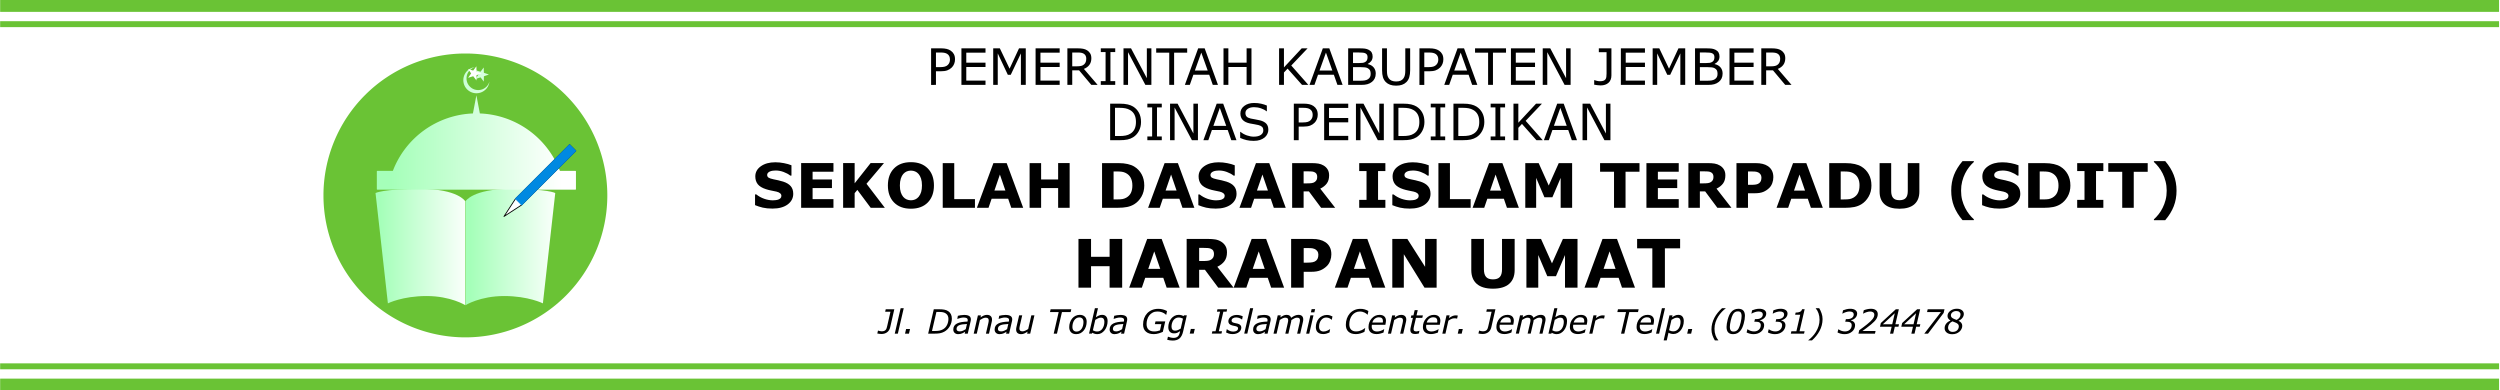 <?xml version="1.0" encoding="UTF-8" standalone="no"?>
<svg
   width="315.751mm"
   height="49.32mm"
   viewBox="0 0 315.751 49.32"
   version="1.1"
   id="svg8"
   inkscape:version="1.4 (86a8ad7, 2024-10-11)"
   sodipodi:docname="kopkuitansi.svg"
   xmlns:inkscape="http://www.inkscape.org/namespaces/inkscape"
   xmlns:sodipodi="http://sodipodi.sourceforge.net/DTD/sodipodi-0.dtd"
   xmlns:xlink="http://www.w3.org/1999/xlink"
   xmlns="http://www.w3.org/2000/svg"
   xmlns:svg="http://www.w3.org/2000/svg"
   xmlns:rdf="http://www.w3.org/1999/02/22-rdf-syntax-ns#"
   xmlns:cc="http://creativecommons.org/ns#"
   xmlns:dc="http://purl.org/dc/elements/1.1/">
  <defs
     id="defs2">
    <linearGradient
       inkscape:collect="always"
       id="linearGradient31921">
      <stop
         style="stop-color:#a5ffb9;stop-opacity:1"
         offset="0"
         id="stop31923" />
      <stop
         style="stop-color:#ffffff;stop-opacity:1"
         offset="1"
         id="stop31925" />
    </linearGradient>
    <linearGradient
       inkscape:collect="always"
       xlink:href="#linearGradient31921"
       id="linearGradient2993"
       gradientUnits="userSpaceOnUse"
       gradientTransform="matrix(0.281,0,0,0.281,-362.001,-366.338)"
       x1="1224.995"
       y1="1664.356"
       x2="1264.828"
       y2="1664.356" />
    <linearGradient
       inkscape:collect="always"
       xlink:href="#linearGradient31921"
       id="linearGradient2995"
       gradientUnits="userSpaceOnUse"
       gradientTransform="matrix(0.281,0,0,0.281,-362.001,-366.338)"
       x1="1264.828"
       y1="1664.356"
       x2="1304.662"
       y2="1664.356" />
    <linearGradient
       inkscape:collect="always"
       xlink:href="#linearGradient31921"
       id="linearGradient2997"
       gradientUnits="userSpaceOnUse"
       gradientTransform="matrix(9.967,0,0,9.967,-22377.688,-17328.77)"
       x1="1226.837"
       y1="1614.583"
       x2="1302.819"
       y2="1614.583" />
    <linearGradient
       inkscape:collect="always"
       xlink:href="#linearGradient31921"
       id="linearGradient2999"
       gradientUnits="userSpaceOnUse"
       gradientTransform="matrix(9.967,0,0,9.967,-22377.688,-17328.77)"
       x1="1226.837"
       y1="1614.583"
       x2="1302.819"
       y2="1614.583" />
  </defs>
  <sodipodi:namedview
     id="base"
     pagecolor="#ffffff"
     bordercolor="#666666"
     borderopacity="1.0"
     inkscape:pageopacity="0.0"
     inkscape:pageshadow="2"
     inkscape:zoom="0.6687484"
     inkscape:cx="553.27235"
     inkscape:cy="139.06575"
     inkscape:document-units="mm"
     inkscape:current-layer="g959"
     inkscape:document-rotation="0"
     showgrid="false"
     inkscape:window-width="1366"
     inkscape:window-height="743"
     inkscape:window-x="-8"
     inkscape:window-y="-8"
     inkscape:window-maximized="1"
     fit-margin-top="0"
     fit-margin-left="0"
     fit-margin-right="0"
     fit-margin-bottom="0"
     inkscape:pagecheckerboard="0"
     inkscape:showpageshadow="2"
     inkscape:deskcolor="#d1d1d1" />
  <g
     inkscape:label="Layer 1"
     inkscape:groupmode="layer"
     id="layer1"
     transform="translate(67.107,-70.024)">
    <rect
       style="fill:#ffffff;stroke-width:0.259"
       id="rect1"
       width="315.751"
       height="49.32"
       x="-67.107"
       y="70.024" />
    <g
       transform="translate(-11.448)"
       id="g959"
       inkscape:export-xdpi="299"
       inkscape:export-ydpi="299">
      <g
         transform="matrix(1.017,0,0,1.017,10.459,-0.992)"
         id="g670">
        <path
           d="M 10.41,94.1 A 17.626,17.626 0 0 1 -7.216,111.726 17.626,17.626 0 0 1 -24.842,94.1 17.626,17.626 0 0 1 -7.216,76.473 17.626,17.626 0 0 1 10.41,94.1"
           style="fill:#6ac335;fill-opacity:1;stroke:none;stroke-width:0.084;stroke-linecap:round;stroke-linejoin:round;stroke-miterlimit:4;stroke-dasharray:none;stroke-opacity:1"
           id="path31534-2-6" />
        <path
           sodipodi:nodetypes="ccczccczc"
           inkscape:connector-curvature="0"
           id="path31603-8-9"
           d="m -7.23,94.824 v 6.453 6.453 c 0,0 -1.802,-1.137 -4.805,-1.137 -3.002,0 -4.805,0.91 -4.805,0.91 l -0.768,-6.851 -0.768,-6.851 c 0,0 0.894,-0.512 5.572,-0.512 4.678,0 5.572,1.535 5.572,1.535 z"
           style="fill:url(#linearGradient2993);fill-opacity:1;fill-rule:evenodd;stroke:none;stroke-width:0.028px;stroke-linecap:butt;stroke-linejoin:miter;stroke-opacity:1" />
        <path
           style="fill:url(#linearGradient2995);fill-opacity:1;fill-rule:evenodd;stroke:none;stroke-width:0.028px;stroke-linecap:butt;stroke-linejoin:miter;stroke-opacity:1"
           d="m -7.202,94.824 v 6.453 6.453 c 0,0 1.802,-1.137 4.805,-1.137 3.002,0 4.805,0.91 4.805,0.91 l 0.768,-6.851 0.768,-6.851 c 0,0 -0.894,-0.512 -5.572,-0.512 -4.678,0 -5.572,1.535 -5.572,1.535 z"
           id="path31605-5-0"
           inkscape:connector-curvature="0"
           sodipodi:nodetypes="ccczccczc" />
        <g
           transform="matrix(0.281,0,0,0.281,-260.646,-365.569)"
           id="g31946-9">
          <path
             style="opacity:1;fill:url(#linearGradient2997);fill-opacity:1;stroke:none;stroke-width:1.894;stroke-linecap:round;stroke-linejoin:round;stroke-miterlimit:4;stroke-dasharray:none;stroke-opacity:1"
             d="m -9778.102,-1567.645 a 57.871,57.871 0 0 0 -34.074,16.479 57.871,57.871 0 0 0 0,81.842 57.871,57.871 0 0 0 81.842,0 57.871,57.871 0 0 0 16.594,-34.65 51.672,51.672 0 0 1 -13.096,22.385 51.672,51.672 0 0 1 -73.074,0 51.672,51.672 0 0 1 0,-73.074 51.672,51.672 0 0 1 21.809,-12.98 z m 39.096,1.334 -14.09,18.789 -22.516,-6.682 13.518,19.207 -13.312,19.348 22.441,-6.92 14.287,18.641 0.355,-23.483 22.143,-7.828 -22.225,-7.594 z m -32.424,122.857 -15.328,80.324 a 395.419,395.419 0 0 0 -353.879,253.877 h -68.597 c -1.216,0 -2.194,0.978 -2.194,2.193 v 78.471 c 0,1.215 0.978,2.193 2.194,2.193 h 875.613 c 1.215,0 2.193,-0.978 2.193,-2.193 v -78.471 c 0,-1.215 -0.978,-2.193 -2.193,-2.193 h -68.6 a 395.419,395.419 0 0 0 -353.887,-253.908 z"
             transform="matrix(0.1,0,0,0.1,1883.889,1735.911)"
             id="path31588-8-4"
             inkscape:connector-curvature="0" />
          <path
             style="opacity:1;fill:url(#linearGradient2999);fill-opacity:1;stroke:none;stroke-width:1.894;stroke-linecap:round;stroke-linejoin:round;stroke-miterlimit:4;stroke-dasharray:none;stroke-opacity:1"
             d="m 906.743,1578.758 -1.414,1.885 -2.259,-0.67 1.356,1.927 -1.336,1.941 2.252,-0.694 1.433,1.87 0.036,-2.356 2.222,-0.785 -2.23,-0.762 z"
             id="path31942-4"
             inkscape:connector-curvature="0" />
        </g>
        <g
           style="stroke:none"
           transform="matrix(0.198,-0.198,0.214,0.214,-604.216,2.13)"
           id="g31599-1-2">
          <path
             sodipodi:nodetypes="ccccccccc"
             inkscape:connector-curvature="0"
             id="path31597-8-1"
             d="m 1289.995,1625.239 h 33.944 v 0 3.592 0 h -33.944 v 0 l -9.173,-1.796 z"
             style="opacity:1;fill:#ffffff;fill-opacity:1;stroke:#000000;stroke-width:0.351;stroke-linecap:round;stroke-linejoin:round;stroke-miterlimit:4;stroke-dasharray:none;stroke-opacity:1" />
          <path
             style="opacity:1;fill:#0089e1;fill-opacity:1;stroke:#0089e1;stroke-width:0.351;stroke-linecap:round;stroke-linejoin:round;stroke-miterlimit:4;stroke-dasharray:none;stroke-opacity:1"
             d="m 1289.995,1625.239 h 33.944 v 0 3.592 0 h -33.944 v 0 -1.796 z"
             id="rect31592-5-8"
             inkscape:connector-curvature="0"
             sodipodi:nodetypes="cccccccccc" />
        </g>
      </g>
      <g
         transform="translate(3.149,0.084)"
         id="g736">
        <g
           id="g935">
          <path
             d="m 61.81,77.44 q 0,0.307 -0.109,0.571 -0.105,0.26 -0.298,0.453 -0.239,0.239 -0.564,0.36 -0.326,0.118 -0.822,0.118 h -0.614 v 1.721 H 58.79 V 76.045 h 1.253 q 0.415,0 0.704,0.071 0.288,0.068 0.512,0.217 0.264,0.177 0.406,0.44 0.146,0.264 0.146,0.667 z m -0.639,0.015 q 0,-0.239 -0.084,-0.415 -0.084,-0.177 -0.254,-0.288 -0.149,-0.096 -0.341,-0.136 -0.189,-0.043 -0.481,-0.043 h -0.608 v 1.845 h 0.518 q 0.372,0 0.605,-0.065 0.233,-0.068 0.378,-0.214 0.146,-0.149 0.205,-0.313 0.062,-0.164 0.062,-0.369 z m 4.49,3.206 H 62.62 V 76.045 h 3.042 v 0.546 h -2.428 v 1.265 h 2.428 v 0.546 h -2.428 v 1.715 h 2.428 z m 5.085,0 h -0.614 v -3.978 l -1.284,2.707 h -0.366 l -1.274,-2.707 v 3.978 H 66.635 V 76.045 h 0.837 l 1.231,2.57 1.191,-2.57 h 0.853 z m 4.282,0 H 71.987 V 76.045 h 3.042 v 0.546 h -2.428 v 1.265 h 2.428 v 0.546 h -2.428 v 1.715 h 2.428 z m 4.794,0 h -0.797 l -1.544,-1.836 h -0.865 v 1.836 H 76.002 V 76.045 h 1.293 q 0.419,0 0.698,0.056 0.279,0.053 0.502,0.192 0.251,0.158 0.391,0.4 0.143,0.239 0.143,0.608 0,0.499 -0.251,0.837 -0.251,0.335 -0.691,0.505 z m -1.436,-3.318 q 0,-0.198 -0.071,-0.35 Q 78.247,76.839 78.085,76.733 77.952,76.644 77.769,76.609 77.586,76.572 77.338,76.572 h -0.722 v 1.743 h 0.62 q 0.291,0 0.508,-0.05 0.217,-0.053 0.369,-0.192 0.14,-0.13 0.205,-0.298 0.068,-0.171 0.068,-0.431 z m 3.659,3.318 h -1.823 v -0.471 h 0.605 V 76.516 H 80.222 V 76.045 h 1.823 v 0.471 h -0.605 v 3.674 h 0.605 z m 4.567,0 h -0.76 l -2.189,-4.13 v 4.13 H 83.09 V 76.045 h 0.952 l 1.997,3.77 V 76.045 h 0.574 z m 4.521,-4.071 h -1.65 v 4.071 H 88.869 V 76.591 H 87.22 V 76.045 h 3.913 z m 3.888,4.071 H 94.367 L 93.914,79.375 h -1.997 l -0.453,1.287 H 90.841 L 92.522,76.045 h 0.819 z M 93.725,78.848 92.915,76.582 92.103,78.848 Z m 5.528,1.814 h -0.614 v -2.26 h -2.304 v 2.26 H 95.721 V 76.045 h 0.614 v 1.811 h 2.304 V 76.045 h 0.614 z m 7.184,0 h -0.797 l -1.826,-2.056 -0.459,0.49 v 1.566 h -0.614 V 76.045 h 0.614 v 2.409 l 2.242,-2.409 h 0.744 l -2.062,2.17 z m 4.328,0 h -0.654 l -0.453,-1.287 h -1.997 l -0.453,1.287 h -0.623 l 1.681,-4.617 h 0.819 z m -1.296,-1.814 -0.809,-2.267 -0.812,2.267 z m 5.479,0.394 q 0,0.344 -0.13,0.608 -0.13,0.264 -0.35,0.434 -0.26,0.205 -0.574,0.291 -0.31,0.087 -0.791,0.087 h -1.637 V 76.045 h 1.367 q 0.505,0 0.757,0.037 0.251,0.037 0.481,0.155 0.254,0.133 0.369,0.344 0.115,0.208 0.115,0.499 0,0.329 -0.167,0.561 -0.167,0.229 -0.446,0.369 v 0.025 q 0.468,0.096 0.738,0.412 0.27,0.313 0.27,0.794 z m -1.032,-2.08 q 0,-0.167 -0.056,-0.282 -0.056,-0.115 -0.18,-0.186 -0.146,-0.084 -0.353,-0.102 -0.208,-0.022 -0.515,-0.022 h -0.732 v 1.333 h 0.794 q 0.288,0 0.459,-0.028 0.171,-0.031 0.316,-0.124 0.146,-0.093 0.205,-0.239 0.062,-0.149 0.062,-0.35 z m 0.394,2.105 q 0,-0.279 -0.084,-0.443 -0.084,-0.164 -0.304,-0.279 -0.149,-0.078 -0.363,-0.099 -0.211,-0.025 -0.515,-0.025 h -0.964 v 1.718 h 0.812 q 0.403,0 0.66,-0.04 0.257,-0.043 0.422,-0.155 0.174,-0.121 0.254,-0.276 0.081,-0.155 0.081,-0.4 z m 4.986,-0.459 q 0,0.502 -0.112,0.877 -0.109,0.372 -0.36,0.62 -0.239,0.236 -0.558,0.344 -0.319,0.109 -0.744,0.109 -0.434,0 -0.757,-0.115 -0.322,-0.115 -0.543,-0.338 -0.251,-0.254 -0.363,-0.614 -0.109,-0.36 -0.109,-0.884 V 76.045 h 0.614 v 2.794 q 0,0.375 0.05,0.592 0.053,0.217 0.174,0.394 0.136,0.202 0.369,0.304 0.236,0.102 0.564,0.102 0.332,0 0.564,-0.099 0.233,-0.102 0.372,-0.307 0.121,-0.177 0.171,-0.403 0.053,-0.229 0.053,-0.567 V 76.045 h 0.614 z m 4.192,-1.367 q 0,0.307 -0.109,0.571 -0.105,0.26 -0.298,0.453 -0.239,0.239 -0.564,0.36 -0.326,0.118 -0.822,0.118 h -0.614 v 1.721 h -0.614 V 76.045 h 1.253 q 0.415,0 0.704,0.071 0.288,0.068 0.512,0.217 0.264,0.177 0.406,0.44 0.146,0.264 0.146,0.667 z m -0.639,0.015 q 0,-0.239 -0.084,-0.415 -0.084,-0.177 -0.254,-0.288 -0.149,-0.096 -0.341,-0.136 -0.189,-0.043 -0.481,-0.043 h -0.608 v 1.845 h 0.518 q 0.372,0 0.605,-0.065 0.233,-0.068 0.378,-0.214 0.146,-0.149 0.205,-0.313 0.062,-0.164 0.062,-0.369 z m 4.933,3.206 h -0.654 l -0.453,-1.287 h -1.997 l -0.453,1.287 h -0.623 l 1.681,-4.617 h 0.819 z m -1.296,-1.814 -0.809,-2.267 -0.812,2.267 z m 4.918,-2.257 h -1.65 v 4.071 h -0.614 V 76.591 H 127.49 V 76.045 h 3.913 z m 3.662,4.071 h -3.042 V 76.045 h 3.042 v 0.546 h -2.428 v 1.265 h 2.428 v 0.546 h -2.428 v 1.715 h 2.428 z m 4.496,0 h -0.76 l -2.189,-4.13 v 4.13 h -0.574 V 76.045 h 0.952 l 1.997,3.77 V 76.045 h 0.574 z m 5.153,-1.2 q 0,0.608 -0.372,0.936 -0.369,0.329 -0.992,0.329 -0.149,0 -0.397,-0.028 -0.248,-0.025 -0.415,-0.062 V 80.063 h 0.034 q 0.127,0.043 0.313,0.09 0.186,0.047 0.381,0.047 0.285,0 0.453,-0.065 0.171,-0.065 0.251,-0.186 0.084,-0.124 0.105,-0.304 0.025,-0.18 0.025,-0.415 v -2.694 h -0.977 V 76.045 h 1.591 z m 4.235,1.2 h -3.042 V 76.045 h 3.042 v 0.546 h -2.428 v 1.265 h 2.428 v 0.546 h -2.428 v 1.715 h 2.428 z m 5.085,0 h -0.614 v -3.978 l -1.284,2.707 h -0.366 l -1.274,-2.707 v 3.978 h -0.574 V 76.045 h 0.837 l 1.231,2.57 1.191,-2.57 h 0.853 z m 4.722,-1.42 q 0,0.344 -0.13,0.608 -0.13,0.264 -0.35,0.434 -0.26,0.205 -0.574,0.291 -0.31,0.087 -0.791,0.087 h -1.637 V 76.045 h 1.367 q 0.505,0 0.757,0.037 0.251,0.037 0.481,0.155 0.254,0.133 0.369,0.344 0.115,0.208 0.115,0.499 0,0.329 -0.167,0.561 -0.167,0.229 -0.446,0.369 v 0.025 q 0.468,0.096 0.738,0.412 0.27,0.313 0.27,0.794 z m -1.032,-2.08 q 0,-0.167 -0.056,-0.282 -0.056,-0.115 -0.18,-0.186 -0.146,-0.084 -0.353,-0.102 -0.208,-0.022 -0.515,-0.022 h -0.732 v 1.333 h 0.794 q 0.288,0 0.459,-0.028 0.171,-0.031 0.316,-0.124 0.146,-0.093 0.205,-0.239 0.062,-0.149 0.062,-0.35 z m 0.394,2.105 q 0,-0.279 -0.084,-0.443 -0.084,-0.164 -0.304,-0.279 -0.149,-0.078 -0.363,-0.099 -0.211,-0.025 -0.515,-0.025 h -0.964 v 1.718 h 0.812 q 0.403,0 0.66,-0.04 0.257,-0.043 0.422,-0.155 0.174,-0.121 0.254,-0.276 0.081,-0.155 0.081,-0.4 z m 4.552,1.395 h -3.042 V 76.045 h 3.042 v 0.546 h -2.428 v 1.265 h 2.428 v 0.546 h -2.428 v 1.715 h 2.428 z m 4.793,0 h -0.797 l -1.544,-1.836 h -0.865 v 1.836 h -0.614 V 76.045 h 1.293 q 0.419,0 0.698,0.056 0.279,0.053 0.502,0.192 0.251,0.158 0.391,0.4 0.143,0.239 0.143,0.608 0,0.499 -0.251,0.837 -0.251,0.335 -0.691,0.505 z m -1.436,-3.318 q 0,-0.198 -0.071,-0.35 -0.068,-0.155 -0.229,-0.26 -0.133,-0.09 -0.316,-0.124 -0.183,-0.037 -0.431,-0.037 h -0.722 v 1.743 h 0.62 q 0.291,0 0.508,-0.05 0.217,-0.053 0.369,-0.192 0.14,-0.13 0.205,-0.298 0.068,-0.171 0.068,-0.431 z"
             id="text3017"
             style="font-size:6.35px;line-height:1.25;font-family:Roboto;-inkscape-font-specification:Roboto;stroke-width:0.168"
             aria-label="PEMERINTAH KABUPATEN JEMBER" />
          <path
             style="font-weight:500;font-size:6.35px;line-height:1.25;font-family:Roboto;-inkscape-font-specification:'Roboto Medium';stroke-width:0.232"
             d="m 85.305,85.344 q 0,0.629 -0.276,1.141 -0.273,0.512 -0.729,0.794 -0.316,0.195 -0.707,0.282 -0.388,0.087 -1.023,0.087 h -1.166 v -4.617 h 1.153 q 0.676,0 1.073,0.099 0.4,0.096 0.676,0.267 0.471,0.295 0.735,0.784 0.264,0.49 0.264,1.163 z m -0.642,-0.009 q 0,-0.543 -0.189,-0.915 -0.189,-0.372 -0.564,-0.586 -0.273,-0.155 -0.58,-0.214 -0.307,-0.062 -0.735,-0.062 h -0.577 v 3.563 h 0.577 q 0.443,0 0.772,-0.065 0.332,-0.065 0.608,-0.242 0.344,-0.22 0.515,-0.58 0.174,-0.36 0.174,-0.899 z m 3.262,2.313 h -1.823 v -0.471 h 0.605 v -3.674 h -0.605 v -0.471 h 1.823 v 0.471 h -0.605 v 3.674 h 0.605 z m 4.567,0 h -0.76 l -2.189,-4.13 v 4.13 h -0.574 v -4.617 h 0.952 l 1.997,3.77 v -3.77 h 0.574 z m 4.868,0 h -0.654 l -0.453,-1.287 h -1.997 l -0.453,1.287 h -0.623 l 1.681,-4.617 h 0.819 z m -1.296,-1.814 -0.809,-2.267 -0.812,2.267 z m 5.321,0.496 q 0,0.27 -0.127,0.533 -0.124,0.264 -0.35,0.446 -0.248,0.198 -0.58,0.31 -0.329,0.112 -0.794,0.112 -0.499,0 -0.899,-0.093 -0.397,-0.093 -0.809,-0.276 v -0.769 h 0.043 q 0.35,0.291 0.809,0.45 0.459,0.158 0.862,0.158 0.571,0 0.887,-0.214 0.319,-0.214 0.319,-0.571 0,-0.307 -0.152,-0.453 -0.149,-0.146 -0.456,-0.226 -0.233,-0.062 -0.505,-0.102 -0.27,-0.04 -0.574,-0.102 -0.614,-0.13 -0.912,-0.443 -0.295,-0.316 -0.295,-0.822 0,-0.58 0.49,-0.949 0.49,-0.372 1.243,-0.372 0.487,0 0.893,0.093 0.406,0.093 0.719,0.229 v 0.726 h -0.043 q -0.264,-0.223 -0.695,-0.369 -0.428,-0.149 -0.877,-0.149 -0.493,0 -0.794,0.205 -0.298,0.205 -0.298,0.527 0,0.288 0.149,0.453 0.149,0.164 0.524,0.251 0.198,0.043 0.564,0.105 0.366,0.062 0.62,0.127 0.515,0.136 0.775,0.412 0.26,0.276 0.26,0.772 z m 6.238,-1.904 q 0,0.307 -0.109,0.571 -0.105,0.26 -0.298,0.453 -0.239,0.239 -0.564,0.36 -0.326,0.118 -0.822,0.118 h -0.614 v 1.721 h -0.614 v -4.617 h 1.253 q 0.415,0 0.704,0.071 0.288,0.068 0.512,0.217 0.264,0.177 0.406,0.44 0.146,0.264 0.146,0.667 z m -0.639,0.015 q 0,-0.239 -0.084,-0.415 -0.084,-0.177 -0.254,-0.288 -0.149,-0.096 -0.341,-0.136 -0.189,-0.043 -0.481,-0.043 h -0.608 v 1.845 h 0.518 q 0.372,0 0.605,-0.065 0.233,-0.068 0.378,-0.214 0.146,-0.149 0.205,-0.313 0.062,-0.164 0.062,-0.369 z m 4.49,3.206 h -3.042 v -4.617 h 3.042 v 0.546 h -2.428 v 1.265 h 2.428 v 0.546 h -2.428 v 1.715 h 2.428 z m 4.496,0 h -0.76 l -2.189,-4.13 v 4.13 h -0.574 v -4.617 h 0.952 l 1.997,3.77 v -3.77 h 0.574 z m 5.128,-2.304 q 0,0.629 -0.276,1.141 -0.273,0.512 -0.729,0.794 -0.316,0.195 -0.707,0.282 -0.388,0.087 -1.023,0.087 h -1.166 v -4.617 h 1.153 q 0.676,0 1.073,0.099 0.4,0.096 0.676,0.267 0.471,0.295 0.735,0.784 0.264,0.49 0.264,1.163 z m -0.642,-0.009 q 0,-0.543 -0.189,-0.915 -0.189,-0.372 -0.564,-0.586 -0.273,-0.155 -0.58,-0.214 -0.307,-0.062 -0.735,-0.062 h -0.577 v 3.563 h 0.577 q 0.443,0 0.772,-0.065 0.332,-0.065 0.608,-0.242 0.344,-0.22 0.515,-0.58 0.174,-0.36 0.174,-0.899 z m 3.262,2.313 h -1.823 v -0.471 h 0.605 v -3.674 h -0.605 v -0.471 h 1.823 v 0.471 h -0.605 v 3.674 h 0.605 z m 4.945,-2.304 q 0,0.629 -0.276,1.141 -0.273,0.512 -0.729,0.794 -0.316,0.195 -0.707,0.282 -0.388,0.087 -1.023,0.087 h -1.166 v -4.617 h 1.153 q 0.676,0 1.073,0.099 0.4,0.096 0.676,0.267 0.471,0.295 0.735,0.784 0.264,0.49 0.264,1.163 z m -0.642,-0.009 q 0,-0.543 -0.189,-0.915 -0.189,-0.372 -0.564,-0.586 -0.273,-0.155 -0.58,-0.214 -0.307,-0.062 -0.735,-0.062 h -0.577 v 3.563 h 0.577 q 0.443,0 0.772,-0.065 0.332,-0.065 0.608,-0.242 0.344,-0.22 0.515,-0.58 0.174,-0.36 0.174,-0.899 z m 3.262,2.313 h -1.823 v -0.471 h 0.605 v -3.674 h -0.605 v -0.471 h 1.823 v 0.471 h -0.605 v 3.674 h 0.605 z m 4.756,0 h -0.797 l -1.826,-2.056 -0.459,0.49 v 1.566 h -0.614 v -4.617 h 0.614 v 2.409 l 2.242,-2.409 h 0.744 l -2.062,2.17 z m 4.328,0 h -0.654 l -0.453,-1.287 h -1.997 l -0.453,1.287 h -0.623 l 1.681,-4.617 h 0.819 z m -1.296,-1.814 -0.809,-2.267 -0.812,2.267 z m 5.519,1.814 h -0.76 l -2.189,-4.13 v 4.13 h -0.574 v -4.617 h 0.952 l 1.997,3.77 v -3.77 h 0.574 z"
             id="text3021"
             aria-label="DINAS PENDIDIKAN" />
          <path
             style="font-weight:bold;font-size:7.761px;line-height:1.25;font-family:Roboto;-inkscape-font-specification:'Roboto Bold';stroke-width:0.265"
             d="m 41.379,94.408 q 0,0.834 -0.709,1.357 -0.705,0.519 -1.918,0.519 -0.701,0 -1.224,-0.121 -0.519,-0.125 -0.974,-0.315 v -1.353 h 0.159 q 0.451,0.36 1.008,0.553 0.561,0.193 1.076,0.193 0.133,0 0.349,-0.023 0.216,-0.023 0.352,-0.076 0.167,-0.068 0.273,-0.171 0.11,-0.102 0.11,-0.303 0,-0.186 -0.159,-0.318 -0.155,-0.136 -0.459,-0.208 -0.318,-0.076 -0.675,-0.14 -0.352,-0.068 -0.663,-0.171 -0.712,-0.231 -1.027,-0.625 -0.311,-0.398 -0.311,-0.985 0,-0.788 0.705,-1.285 0.709,-0.5 1.819,-0.5 0.557,0 1.099,0.11 0.546,0.106 0.944,0.269 v 1.3 h -0.155 q -0.341,-0.273 -0.838,-0.455 -0.493,-0.186 -1.008,-0.186 -0.182,0 -0.364,0.027 -0.178,0.023 -0.345,0.091 -0.148,0.057 -0.254,0.174 -0.106,0.114 -0.106,0.261 0,0.224 0.171,0.345 0.171,0.117 0.644,0.216 0.311,0.064 0.595,0.125 0.288,0.061 0.618,0.167 0.648,0.212 0.955,0.58 0.311,0.364 0.311,0.947 z m 5.078,1.774 h -4.081 v -5.643 h 4.081 v 1.091 H 43.823 V 92.604 h 2.444 v 1.091 H 43.823 v 1.395 h 2.634 z m 6.488,0 h -1.785 l -1.686,-2.259 -0.341,0.413 v 1.846 h -1.455 v -5.643 h 1.455 v 2.554 l 2.016,-2.554 h 1.686 l -2.206,2.611 z m 6.204,-2.819 q 0,1.349 -0.773,2.145 -0.773,0.792 -2.137,0.792 -1.36,0 -2.134,-0.792 -0.773,-0.796 -0.773,-2.145 0,-1.36 0.773,-2.149 0.773,-0.792 2.134,-0.792 1.357,0 2.134,0.792 0.777,0.788 0.777,2.149 z m -1.929,1.429 q 0.212,-0.258 0.315,-0.606 0.102,-0.352 0.102,-0.826 0,-0.508 -0.117,-0.864 -0.117,-0.356 -0.307,-0.576 -0.193,-0.227 -0.447,-0.33 -0.25,-0.102 -0.523,-0.102 -0.277,0 -0.523,0.099 -0.243,0.099 -0.447,0.326 -0.189,0.212 -0.311,0.587 -0.117,0.371 -0.117,0.864 0,0.504 0.114,0.86 0.117,0.352 0.307,0.576 0.189,0.224 0.443,0.33 0.254,0.106 0.534,0.106 0.28,0 0.534,-0.106 0.254,-0.11 0.443,-0.337 z m 7.109,1.391 h -4.07 v -5.643 h 1.455 v 4.551 h 2.615 z m 6.09,0 H 68.914 l -0.39,-1.141 h -2.092 l -0.39,1.141 h -1.467 l 2.084,-5.643 h 1.675 z m -2.247,-2.175 -0.693,-2.024 -0.693,2.024 z m 8.117,2.175 h -1.455 v -2.486 h -2.149 v 2.486 H 71.23 v -5.643 h 1.455 V 92.604 h 2.149 v -2.065 h 1.455 z m 9.425,-2.816 q 0,0.788 -0.36,1.414 -0.36,0.621 -0.91,0.955 -0.413,0.25 -0.906,0.349 -0.493,0.099 -1.167,0.099 h -1.99 v -5.643 h 2.046 q 0.69,0 1.19,0.117 0.5,0.114 0.841,0.326 0.584,0.356 0.917,0.963 0.337,0.603 0.337,1.421 z m -1.504,-0.011 q 0,-0.557 -0.205,-0.951 -0.201,-0.398 -0.64,-0.621 -0.224,-0.11 -0.459,-0.148 -0.231,-0.042 -0.701,-0.042 h -0.368 v 3.532 h 0.368 q 0.519,0 0.762,-0.045 0.243,-0.049 0.474,-0.174 0.398,-0.227 0.584,-0.606 0.186,-0.383 0.186,-0.944 z m 7.829,2.827 h -1.504 l -0.39,-1.141 h -2.092 l -0.39,1.141 h -1.467 l 2.084,-5.643 h 1.675 z m -2.247,-2.175 -0.693,-2.024 -0.693,2.024 z m 7.575,0.402 q 0,0.834 -0.709,1.357 -0.705,0.519 -1.918,0.519 -0.701,0 -1.224,-0.121 -0.519,-0.125 -0.974,-0.315 v -1.353 h 0.159 q 0.451,0.36 1.008,0.553 0.561,0.193 1.076,0.193 0.133,0 0.349,-0.023 0.216,-0.023 0.352,-0.076 0.167,-0.068 0.273,-0.171 0.11,-0.102 0.11,-0.303 0,-0.186 -0.159,-0.318 -0.155,-0.136 -0.459,-0.208 -0.318,-0.076 -0.675,-0.14 -0.352,-0.068 -0.663,-0.171 -0.712,-0.231 -1.027,-0.625 -0.311,-0.398 -0.311,-0.985 0,-0.788 0.705,-1.285 0.709,-0.5 1.819,-0.5 0.557,0 1.099,0.11 0.546,0.106 0.944,0.269 v 1.3 h -0.155 q -0.341,-0.273 -0.838,-0.455 -0.493,-0.186 -1.008,-0.186 -0.182,0 -0.364,0.027 -0.178,0.023 -0.345,0.091 -0.148,0.057 -0.254,0.174 -0.106,0.114 -0.106,0.261 0,0.224 0.171,0.345 0.171,0.117 0.644,0.216 0.311,0.064 0.595,0.125 0.288,0.061 0.618,0.167 0.648,0.212 0.955,0.58 0.311,0.364 0.311,0.947 z m 6.211,1.774 h -1.504 l -0.39,-1.141 h -2.092 l -0.39,1.141 h -1.467 l 2.084,-5.643 h 1.675 z m -2.247,-2.175 -0.694,-2.024 -0.693,2.024 z m 6.223,-1.739 q 0,-0.212 -0.087,-0.364 -0.087,-0.152 -0.299,-0.239 -0.148,-0.061 -0.345,-0.072 -0.197,-0.015 -0.459,-0.015 h -0.527 v 1.52 h 0.447 q 0.349,0 0.584,-0.034 0.235,-0.034 0.394,-0.155 0.152,-0.117 0.22,-0.258 0.072,-0.144 0.072,-0.383 z m 2.27,3.915 h -1.777 l -1.539,-2.069 h -0.671 v 2.069 h -1.448 v -5.643 h 2.441 q 0.5,0 0.86,0.057 0.36,0.057 0.675,0.246 0.318,0.189 0.504,0.493 0.189,0.299 0.189,0.754 0,0.625 -0.292,1.019 -0.288,0.394 -0.826,0.656 z m 6.34,0 h -3.305 v -1 h 0.925 v -3.642 h -0.925 v -1 h 3.305 v 1 h -0.925 v 3.642 h 0.925 z m 5.703,-1.774 q 0,0.834 -0.709,1.357 -0.705,0.519 -1.918,0.519 -0.701,0 -1.224,-0.121 -0.519,-0.125 -0.974,-0.315 v -1.353 h 0.159 q 0.451,0.36 1.008,0.553 0.561,0.193 1.076,0.193 0.133,0 0.349,-0.023 0.216,-0.023 0.352,-0.076 0.167,-0.068 0.273,-0.171 0.11,-0.102 0.11,-0.303 0,-0.186 -0.159,-0.318 -0.155,-0.136 -0.459,-0.208 -0.318,-0.076 -0.675,-0.14 -0.352,-0.068 -0.663,-0.171 -0.712,-0.231 -1.027,-0.625 -0.311,-0.398 -0.311,-0.985 0,-0.788 0.705,-1.285 0.709,-0.5 1.819,-0.5 0.557,0 1.099,0.11 0.546,0.106 0.944,0.269 v 1.3 h -0.155 q -0.341,-0.273 -0.838,-0.455 -0.493,-0.186 -1.008,-0.186 -0.182,0 -0.364,0.027 -0.178,0.023 -0.345,0.091 -0.148,0.057 -0.254,0.174 -0.106,0.114 -0.106,0.261 0,0.224 0.171,0.345 0.171,0.117 0.644,0.216 0.311,0.064 0.595,0.125 0.288,0.061 0.618,0.167 0.648,0.212 0.955,0.58 0.311,0.364 0.311,0.947 z m 5.067,1.774 h -4.07 v -5.643 h 1.455 v 4.551 h 2.615 z m 6.09,0 h -1.504 l -0.39,-1.141 h -2.092 l -0.39,1.141 h -1.467 l 2.084,-5.643 h 1.675 z m -2.247,-2.175 -0.693,-2.024 -0.694,2.024 z m 8.974,2.175 h -1.448 v -3.778 l -1.046,2.452 h -1.004 l -1.046,-2.452 v 3.778 h -1.372 v -5.643 h 1.69 l 1.27,2.831 1.266,-2.831 h 1.69 z m 8.508,-4.551 h -1.762 v 4.551 h -1.455 v -4.551 h -1.762 v -1.091 h 4.98 z m 4.957,4.551 h -4.081 v -5.643 h 4.081 v 1.091 h -2.634 V 92.604 h 2.444 v 1.091 h -2.444 v 1.395 h 2.634 z m 4.385,-3.915 q 0,-0.212 -0.087,-0.364 -0.087,-0.152 -0.299,-0.239 -0.148,-0.061 -0.345,-0.072 -0.197,-0.015 -0.459,-0.015 h -0.527 v 1.52 h 0.447 q 0.349,0 0.584,-0.034 0.235,-0.034 0.394,-0.155 0.152,-0.117 0.22,-0.258 0.072,-0.144 0.072,-0.383 z m 2.27,3.915 h -1.777 l -1.539,-2.069 h -0.671 v 2.069 h -1.448 v -5.643 h 2.441 q 0.5,0 0.86,0.057 0.36,0.057 0.675,0.246 0.318,0.189 0.504,0.493 0.189,0.299 0.189,0.754 0,0.625 -0.292,1.019 -0.288,0.394 -0.826,0.656 z m 5.294,-3.862 q 0,0.379 -0.133,0.743 -0.133,0.36 -0.379,0.606 -0.337,0.333 -0.754,0.504 -0.413,0.171 -1.031,0.171 h -0.906 v 1.838 h -1.455 v -5.643 h 2.395 q 0.538,0 0.906,0.095 0.371,0.091 0.656,0.277 0.341,0.224 0.519,0.572 0.182,0.349 0.182,0.838 z m -1.504,0.034 q 0,-0.239 -0.129,-0.409 -0.129,-0.174 -0.299,-0.243 -0.227,-0.091 -0.443,-0.099 -0.216,-0.011 -0.576,-0.011 h -0.25 v 1.69 h 0.417 q 0.371,0 0.61,-0.045 0.243,-0.045 0.405,-0.182 0.14,-0.121 0.201,-0.288 0.064,-0.171 0.064,-0.413 z m 7.75,3.828 h -1.504 l -0.39,-1.141 h -2.092 l -0.39,1.141 h -1.467 l 2.084,-5.643 h 1.675 z m -2.247,-2.175 -0.694,-2.024 -0.694,2.024 z m 8.39,-0.64 q 0,0.788 -0.36,1.414 -0.36,0.621 -0.909,0.955 -0.413,0.25 -0.906,0.349 -0.493,0.099 -1.167,0.099 h -1.99 v -5.643 h 2.046 q 0.69,0 1.19,0.117 0.5,0.114 0.841,0.326 0.584,0.356 0.917,0.963 0.337,0.603 0.337,1.421 z m -1.504,-0.011 q 0,-0.557 -0.205,-0.951 -0.201,-0.398 -0.64,-0.621 -0.224,-0.11 -0.459,-0.148 -0.231,-0.042 -0.701,-0.042 H 173.674 v 3.532 h 0.368 q 0.519,0 0.762,-0.045 0.243,-0.049 0.474,-0.174 0.398,-0.227 0.584,-0.606 0.186,-0.383 0.186,-0.944 z m 7.556,0.784 q 0,1.046 -0.637,1.603 -0.637,0.557 -1.876,0.557 -1.239,0 -1.876,-0.557 -0.633,-0.557 -0.633,-1.599 v -3.604 h 1.463 v 3.521 q 0,0.587 0.246,0.875 0.246,0.288 0.8,0.288 0.546,0 0.796,-0.277 0.254,-0.277 0.254,-0.887 v -3.521 h 1.463 z m 6.882,3.604 h -1.429 q -0.728,-0.853 -1.08,-1.755 -0.349,-0.902 -0.349,-1.974 0,-1.072 0.349,-1.974 0.352,-0.902 1.08,-1.755 h 1.429 v 0.11 q -0.307,0.277 -0.587,0.629 -0.277,0.349 -0.515,0.819 -0.227,0.451 -0.371,1 -0.14,0.549 -0.14,1.171 0,0.648 0.136,1.175 0.14,0.527 0.375,0.997 0.227,0.447 0.512,0.811 0.288,0.368 0.591,0.637 z m 5.866,-3.335 q 0,0.834 -0.709,1.357 -0.705,0.519 -1.918,0.519 -0.701,0 -1.224,-0.121 -0.519,-0.125 -0.974,-0.315 v -1.353 h 0.159 q 0.451,0.36 1.008,0.553 0.561,0.193 1.076,0.193 0.133,0 0.349,-0.023 0.216,-0.023 0.352,-0.076 0.167,-0.068 0.273,-0.171 0.11,-0.102 0.11,-0.303 0,-0.186 -0.159,-0.318 -0.155,-0.136 -0.459,-0.208 -0.318,-0.076 -0.675,-0.14 -0.352,-0.068 -0.663,-0.171 -0.712,-0.231 -1.027,-0.625 -0.311,-0.398 -0.311,-0.985 0,-0.788 0.705,-1.285 0.709,-0.5 1.819,-0.5 0.557,0 1.099,0.11 0.546,0.106 0.944,0.269 v 1.3 h -0.155 q -0.341,-0.273 -0.838,-0.455 -0.493,-0.186 -1.008,-0.186 -0.182,0 -0.364,0.027 -0.178,0.023 -0.345,0.091 -0.148,0.057 -0.254,0.174 -0.106,0.114 -0.106,0.261 0,0.224 0.171,0.345 0.171,0.117 0.644,0.216 0.311,0.064 0.595,0.125 0.288,0.061 0.618,0.167 0.648,0.212 0.955,0.58 0.311,0.364 0.311,0.947 z m 6.329,-1.042 q 0,0.788 -0.36,1.414 -0.36,0.621 -0.91,0.955 -0.413,0.25 -0.906,0.349 -0.493,0.099 -1.167,0.099 h -1.99 v -5.643 h 2.046 q 0.69,0 1.19,0.117 0.5,0.114 0.841,0.326 0.584,0.356 0.917,0.963 0.337,0.603 0.337,1.421 z m -1.504,-0.011 q 0,-0.557 -0.205,-0.951 -0.201,-0.398 -0.64,-0.621 -0.224,-0.11 -0.459,-0.148 -0.231,-0.042 -0.701,-0.042 h -0.368 v 3.532 h 0.368 q 0.519,0 0.762,-0.045 0.243,-0.049 0.474,-0.174 0.398,-0.227 0.584,-0.606 0.186,-0.383 0.186,-0.944 z m 5.665,2.827 h -3.305 v -1 h 0.925 v -3.642 h -0.925 v -1 h 3.305 v 1 h -0.925 v 3.642 h 0.925 z m 5.601,-4.551 h -1.762 v 4.551 h -1.455 v -4.551 h -1.762 v -1.091 h 4.98 z m 3.642,2.384 q 0,1.072 -0.352,1.974 -0.349,0.902 -1.076,1.755 h -1.429 v -0.11 q 0.303,-0.269 0.591,-0.633 0.288,-0.364 0.512,-0.815 0.235,-0.47 0.371,-0.997 0.14,-0.527 0.14,-1.175 0,-0.621 -0.144,-1.171 -0.14,-0.549 -0.368,-1 -0.239,-0.47 -0.519,-0.819 -0.277,-0.352 -0.584,-0.629 v -0.11 h 1.429 q 0.728,0.853 1.076,1.755 0.352,0.902 0.352,1.974 z"
             id="text3025"
             aria-label="SEKOLAH DASAR ISLAM TERPADU (SDIT)" />
          <path
             style="font-style:italic;font-weight:300;font-size:4.233px;line-height:1.25;font-family:Roboto;-inkscape-font-specification:'Roboto Light Italic';stroke-width:0.265"
             d="m 53.622,111.279 q -0.095,0.407 -0.389,0.626 -0.294,0.217 -0.711,0.217 -0.099,0 -0.26,-0.019 -0.161,-0.017 -0.267,-0.041 l 0.087,-0.368 h 0.023 q 0.081,0.029 0.196,0.06 0.116,0.031 0.246,0.031 0.188,0 0.312,-0.048 0.124,-0.048 0.194,-0.132 0.074,-0.089 0.118,-0.213 0.043,-0.124 0.074,-0.269 l 0.413,-1.811 h -0.67 l 0.072,-0.312 h 1.083 z m 1.712,-2.416 -0.744,3.216 h -0.389 l 0.744,-3.216 z m 0.661,3.216 h -0.498 l 0.136,-0.589 h 0.498 z m 5.416,-1.898 q 0,0.504 -0.256,0.955 -0.256,0.451 -0.701,0.697 -0.273,0.147 -0.558,0.196 -0.285,0.05 -0.647,0.05 h -0.831 l 0.711,-3.078 h 0.715 q 0.335,0 0.61,0.048 0.277,0.045 0.506,0.198 0.219,0.147 0.335,0.384 0.116,0.236 0.116,0.55 z m -0.432,0.035 q 0,-0.236 -0.085,-0.405 -0.083,-0.172 -0.252,-0.285 -0.167,-0.112 -0.358,-0.149 -0.19,-0.039 -0.482,-0.039 h -0.341 l -0.558,2.404 h 0.428 q 0.296,0 0.527,-0.048 0.234,-0.05 0.44,-0.167 0.333,-0.19 0.506,-0.548 0.174,-0.36 0.174,-0.763 z m 2.34,0.645 q -0.318,0.012 -0.566,0.05 -0.246,0.035 -0.407,0.103 -0.167,0.068 -0.254,0.186 -0.087,0.116 -0.087,0.289 0,0.149 0.101,0.227 0.101,0.079 0.314,0.079 0.188,0 0.382,-0.083 0.196,-0.085 0.366,-0.203 z m -0.225,0.972 q -0.056,0.033 -0.153,0.095 -0.095,0.06 -0.194,0.103 -0.105,0.048 -0.236,0.079 -0.13,0.033 -0.3,0.033 -0.275,0 -0.446,-0.159 -0.172,-0.161 -0.172,-0.42 0,-0.275 0.12,-0.463 0.122,-0.19 0.36,-0.31 0.234,-0.118 0.562,-0.17 0.331,-0.054 0.752,-0.066 0.012,-0.058 0.021,-0.099 0.008,-0.043 0.008,-0.089 0,-0.099 -0.039,-0.161 -0.039,-0.062 -0.112,-0.099 -0.072,-0.037 -0.169,-0.05 -0.095,-0.015 -0.211,-0.015 -0.176,0 -0.401,0.058 -0.225,0.056 -0.366,0.112 h -0.021 l 0.076,-0.389 q 0.118,-0.031 0.345,-0.07 0.227,-0.039 0.436,-0.039 0.43,0 0.645,0.134 0.215,0.134 0.215,0.426 0,0.056 -0.01,0.12 -0.008,0.062 -0.021,0.118 l -0.362,1.567 h -0.387 z m 3.39,-1.536 q 0,0.05 -0.01,0.134 -0.008,0.085 -0.025,0.149 l -0.347,1.499 h -0.389 l 0.304,-1.315 q 0.025,-0.11 0.037,-0.19 0.014,-0.083 0.014,-0.163 0,-0.174 -0.087,-0.26 -0.085,-0.089 -0.308,-0.089 -0.157,0 -0.347,0.087 -0.188,0.087 -0.368,0.207 l -0.399,1.724 h -0.389 l 0.533,-2.309 h 0.389 l -0.06,0.256 q 0.221,-0.155 0.413,-0.238 0.194,-0.083 0.399,-0.083 0.302,0 0.469,0.153 0.169,0.151 0.169,0.438 z m 2.057,0.564 q -0.318,0.012 -0.566,0.05 -0.246,0.035 -0.407,0.103 -0.167,0.068 -0.254,0.186 -0.087,0.116 -0.087,0.289 0,0.149 0.101,0.227 0.101,0.079 0.314,0.079 0.188,0 0.382,-0.083 0.196,-0.085 0.366,-0.203 z m -0.225,0.972 q -0.056,0.033 -0.153,0.095 -0.095,0.06 -0.194,0.103 -0.105,0.048 -0.236,0.079 -0.13,0.033 -0.3,0.033 -0.275,0 -0.446,-0.159 -0.172,-0.161 -0.172,-0.42 0,-0.275 0.12,-0.463 0.122,-0.19 0.36,-0.31 0.234,-0.118 0.562,-0.17 0.331,-0.054 0.752,-0.066 0.012,-0.058 0.021,-0.099 0.008,-0.043 0.008,-0.089 0,-0.099 -0.039,-0.161 -0.039,-0.062 -0.112,-0.099 -0.072,-0.037 -0.169,-0.05 -0.095,-0.015 -0.211,-0.015 -0.176,0 -0.401,0.058 -0.225,0.056 -0.366,0.112 h -0.021 l 0.076,-0.389 q 0.118,-0.031 0.345,-0.07 0.227,-0.039 0.436,-0.039 0.43,0 0.645,0.134 0.215,0.134 0.215,0.426 0,0.056 -0.01,0.12 -0.008,0.062 -0.021,0.118 l -0.362,1.567 H 68.257 Z m 3.524,-2.063 -0.533,2.309 H 70.917 l 0.06,-0.256 q -0.221,0.151 -0.413,0.236 -0.19,0.085 -0.403,0.085 -0.298,0 -0.465,-0.149 -0.167,-0.151 -0.167,-0.438 0,-0.07 0.008,-0.136 0.01,-0.066 0.027,-0.151 l 0.345,-1.499 h 0.389 l -0.304,1.315 q -0.019,0.081 -0.035,0.184 -0.017,0.103 -0.017,0.163 0,0.178 0.089,0.267 0.091,0.089 0.308,0.089 0.153,0 0.349,-0.089 0.198,-0.089 0.366,-0.205 l 0.397,-1.724 z m 4.576,-0.42 h -1.098 l -0.63,2.729 h -0.413 l 0.63,-2.729 h -1.098 l 0.079,-0.349 h 2.609 z m 2.022,1.236 q 0,0.31 -0.095,0.595 -0.095,0.285 -0.269,0.496 -0.18,0.219 -0.415,0.343 -0.236,0.122 -0.55,0.122 -0.411,0 -0.643,-0.234 -0.229,-0.236 -0.229,-0.649 0,-0.31 0.093,-0.591 0.095,-0.281 0.273,-0.5 0.172,-0.211 0.42,-0.337 0.25,-0.126 0.546,-0.126 0.399,0 0.635,0.227 0.236,0.227 0.236,0.653 z m -0.633,0.872 q 0.112,-0.165 0.169,-0.382 0.06,-0.217 0.06,-0.459 0,-0.289 -0.138,-0.438 -0.138,-0.149 -0.391,-0.149 -0.201,0 -0.36,0.097 -0.159,0.095 -0.275,0.263 -0.112,0.163 -0.172,0.382 -0.06,0.219 -0.06,0.455 0,0.285 0.138,0.438 0.138,0.153 0.393,0.153 0.198,0 0.36,-0.095 0.161,-0.095 0.275,-0.265 z m 3.278,-0.959 q 0,0.337 -0.105,0.643 -0.105,0.306 -0.281,0.523 -0.184,0.227 -0.411,0.353 -0.227,0.124 -0.502,0.124 -0.184,0 -0.345,-0.05 -0.159,-0.048 -0.285,-0.128 l -0.052,0.114 h -0.364 l 0.742,-3.216 h 0.389 l -0.265,1.149 q 0.192,-0.134 0.376,-0.219 0.184,-0.087 0.409,-0.087 0.337,0 0.515,0.209 0.18,0.209 0.18,0.585 z m -0.639,0.928 q 0.116,-0.18 0.174,-0.395 0.058,-0.215 0.058,-0.459 0,-0.246 -0.107,-0.378 -0.107,-0.134 -0.343,-0.134 -0.172,0 -0.356,0.085 -0.184,0.085 -0.343,0.192 l -0.304,1.321 q 0.132,0.07 0.256,0.11 0.126,0.039 0.3,0.039 0.215,0 0.384,-0.105 0.169,-0.105 0.281,-0.275 z m 2.621,-0.566 q -0.318,0.012 -0.566,0.05 -0.246,0.035 -0.407,0.103 -0.167,0.068 -0.254,0.186 -0.087,0.116 -0.087,0.289 0,0.149 0.101,0.227 0.101,0.079 0.314,0.079 0.188,0 0.382,-0.083 0.196,-0.085 0.366,-0.203 z m -0.225,0.972 q -0.056,0.033 -0.153,0.095 -0.095,0.06 -0.194,0.103 -0.105,0.048 -0.236,0.079 -0.13,0.033 -0.3,0.033 -0.275,0 -0.446,-0.159 -0.172,-0.161 -0.172,-0.42 0,-0.275 0.12,-0.463 0.122,-0.19 0.36,-0.31 0.234,-0.118 0.562,-0.17 0.331,-0.054 0.752,-0.066 0.012,-0.058 0.021,-0.099 0.008,-0.043 0.008,-0.089 0,-0.099 -0.039,-0.161 -0.039,-0.062 -0.112,-0.099 -0.072,-0.037 -0.169,-0.05 -0.095,-0.015 -0.211,-0.015 -0.176,0 -0.401,0.058 -0.225,0.056 -0.366,0.112 h -0.021 l 0.076,-0.389 q 0.118,-0.031 0.345,-0.07 0.227,-0.039 0.436,-0.039 0.43,0 0.645,0.134 0.215,0.134 0.215,0.426 0,0.056 -0.01,0.12 -0.008,0.062 -0.021,0.118 l -0.362,1.567 h -0.387 z m 4.076,0.306 q -0.637,0 -0.994,-0.314 -0.358,-0.314 -0.358,-0.893 0,-0.426 0.13,-0.788 0.132,-0.362 0.382,-0.63 0.248,-0.267 0.608,-0.418 0.362,-0.151 0.812,-0.151 0.271,0 0.54,0.066 0.271,0.064 0.552,0.211 l -0.093,0.467 h -0.037 q -0.229,-0.215 -0.5,-0.31 -0.269,-0.097 -0.579,-0.097 -0.341,0 -0.597,0.134 -0.256,0.134 -0.432,0.358 -0.172,0.219 -0.26,0.511 -0.087,0.291 -0.087,0.587 0,0.444 0.242,0.686 0.244,0.242 0.719,0.242 0.209,0 0.391,-0.037 0.184,-0.039 0.345,-0.099 l 0.174,-0.788 h -0.821 l 0.079,-0.345 h 1.232 l -0.306,1.321 q -0.136,0.056 -0.246,0.101 -0.11,0.043 -0.275,0.091 -0.143,0.041 -0.296,0.068 -0.151,0.027 -0.325,0.027 z m 4.171,-2.369 -0.469,2.053 q -0.136,0.587 -0.449,0.858 -0.31,0.273 -0.864,0.273 -0.178,0 -0.36,-0.027 -0.18,-0.027 -0.331,-0.072 l 0.089,-0.387 h 0.021 q 0.116,0.052 0.312,0.099 0.196,0.048 0.37,0.048 0.196,0 0.333,-0.052 0.138,-0.05 0.227,-0.136 0.087,-0.087 0.141,-0.203 0.056,-0.114 0.087,-0.256 l 0.048,-0.203 q -0.209,0.141 -0.368,0.211 -0.159,0.068 -0.407,0.068 -0.337,0 -0.527,-0.205 -0.19,-0.207 -0.19,-0.581 0,-0.3 0.097,-0.581 0.099,-0.283 0.275,-0.502 0.172,-0.213 0.411,-0.341 0.242,-0.128 0.517,-0.128 0.198,0 0.353,0.045 0.157,0.045 0.273,0.118 l 0.048,-0.099 z m -0.484,0.415 q -0.132,-0.068 -0.273,-0.105 -0.138,-0.039 -0.281,-0.039 -0.203,0 -0.37,0.093 -0.165,0.091 -0.285,0.254 -0.114,0.153 -0.178,0.37 -0.062,0.215 -0.062,0.43 0,0.244 0.112,0.378 0.112,0.132 0.358,0.132 0.172,0 0.347,-0.072 0.176,-0.072 0.345,-0.182 z m 1.352,1.893 h -0.498 l 0.136,-0.589 h 0.498 z m 3.51,0 H 94.246 l 0.068,-0.3 h 0.403 l 0.575,-2.478 h -0.403 l 0.068,-0.3 h 1.22 l -0.068,0.3 h -0.403 l -0.575,2.478 h 0.403 z m 1.385,0.056 q -0.258,0 -0.463,-0.064 -0.203,-0.064 -0.339,-0.138 l 0.087,-0.415 h 0.021 q 0.043,0.037 0.112,0.089 0.07,0.05 0.178,0.099 0.097,0.048 0.221,0.083 0.126,0.033 0.269,0.033 0.291,0 0.457,-0.107 0.165,-0.107 0.165,-0.316 0,-0.11 -0.085,-0.167 -0.085,-0.06 -0.244,-0.097 -0.081,-0.019 -0.194,-0.041 -0.112,-0.023 -0.227,-0.054 -0.242,-0.068 -0.358,-0.196 -0.116,-0.13 -0.116,-0.316 0,-0.161 0.07,-0.302 0.07,-0.141 0.209,-0.258 0.132,-0.112 0.337,-0.18 0.205,-0.07 0.455,-0.07 0.207,0 0.411,0.052 0.207,0.052 0.337,0.128 l -0.083,0.397 h -0.021 q -0.033,-0.027 -0.101,-0.072 -0.066,-0.045 -0.169,-0.093 -0.089,-0.039 -0.209,-0.068 -0.118,-0.029 -0.246,-0.029 -0.258,0 -0.42,0.11 -0.161,0.107 -0.161,0.296 0,0.103 0.079,0.174 0.079,0.068 0.24,0.107 0.101,0.025 0.211,0.048 0.112,0.021 0.215,0.045 0.24,0.06 0.36,0.186 0.122,0.126 0.122,0.316 0,0.159 -0.076,0.312 -0.074,0.151 -0.217,0.263 -0.147,0.118 -0.356,0.184 -0.209,0.066 -0.469,0.066 z m 2.621,-3.272 -0.744,3.216 H 98.338 l 0.744,-3.216 z m 1.716,1.999 q -0.318,0.012 -0.566,0.05 -0.246,0.035 -0.407,0.103 -0.167,0.068 -0.254,0.186 -0.087,0.116 -0.087,0.289 0,0.149 0.101,0.227 0.101,0.079 0.314,0.079 0.188,0 0.382,-0.083 0.196,-0.085 0.366,-0.203 z m -0.225,0.972 q -0.056,0.033 -0.153,0.095 -0.095,0.06 -0.194,0.103 -0.105,0.048 -0.236,0.079 -0.13,0.033 -0.3,0.033 -0.275,0 -0.446,-0.159 -0.172,-0.161 -0.172,-0.42 0,-0.275 0.12,-0.463 0.122,-0.19 0.36,-0.31 0.234,-0.118 0.562,-0.17 0.331,-0.054 0.752,-0.066 0.012,-0.058 0.021,-0.099 0.008,-0.043 0.008,-0.089 0,-0.099 -0.039,-0.161 -0.039,-0.062 -0.112,-0.099 -0.072,-0.037 -0.17,-0.05 -0.095,-0.015 -0.211,-0.015 -0.176,0 -0.401,0.058 -0.225,0.056 -0.366,0.112 h -0.021 l 0.076,-0.389 q 0.118,-0.031 0.345,-0.07 0.227,-0.039 0.436,-0.039 0.43,0 0.645,0.134 0.215,0.134 0.215,0.426 0,0.056 -0.01,0.12 -0.008,0.062 -0.021,0.118 l -0.362,1.567 h -0.387 z m 4.831,-1.552 q 0,0.068 -0.01,0.145 -0.008,0.076 -0.027,0.155 l -0.347,1.499 h -0.389 l 0.304,-1.315 q 0.025,-0.11 0.039,-0.203 0.017,-0.093 0.017,-0.174 0,-0.157 -0.079,-0.242 -0.079,-0.085 -0.3,-0.085 -0.163,0 -0.345,0.091 -0.182,0.091 -0.362,0.213 -0.004,0.052 -0.015,0.118 -0.008,0.066 -0.021,0.118 l -0.341,1.478 h -0.389 l 0.304,-1.315 q 0.027,-0.128 0.043,-0.209 0.017,-0.083 0.017,-0.167 0,-0.188 -0.103,-0.256 -0.103,-0.07 -0.279,-0.07 -0.124,0 -0.277,0.064 -0.153,0.062 -0.407,0.229 l -0.399,1.724 h -0.389 l 0.533,-2.309 h 0.389 l -0.06,0.256 q 0.217,-0.151 0.401,-0.236 0.186,-0.085 0.391,-0.085 0.234,0 0.378,0.099 0.147,0.099 0.194,0.275 0.273,-0.198 0.49,-0.285 0.217,-0.089 0.428,-0.089 0.304,0 0.457,0.151 0.153,0.151 0.153,0.424 z m 1.499,-1.3 -0.093,0.403 h -0.438 l 0.093,-0.403 z m -0.207,0.79 -0.533,2.309 h -0.389 l 0.533,-2.309 z m 1.236,2.361 q -0.219,0 -0.389,-0.052 -0.167,-0.052 -0.294,-0.163 -0.122,-0.107 -0.188,-0.271 -0.066,-0.163 -0.066,-0.38 0,-0.325 0.101,-0.606 0.101,-0.281 0.287,-0.494 0.18,-0.207 0.444,-0.327 0.265,-0.122 0.571,-0.122 0.203,0 0.38,0.056 0.18,0.056 0.316,0.132 l -0.085,0.42 h -0.023 q -0.041,-0.037 -0.103,-0.087 -0.062,-0.05 -0.147,-0.093 -0.085,-0.045 -0.188,-0.074 -0.103,-0.031 -0.236,-0.031 -0.401,0 -0.655,0.339 -0.252,0.339 -0.252,0.825 0,0.291 0.149,0.449 0.151,0.157 0.428,0.157 0.13,0 0.26,-0.037 0.13,-0.037 0.221,-0.081 0.101,-0.048 0.188,-0.101 0.087,-0.054 0.126,-0.081 h 0.023 l -0.083,0.424 q -0.18,0.081 -0.38,0.141 -0.201,0.058 -0.407,0.058 z m 4.103,0.004 q -0.585,0 -0.918,-0.302 -0.333,-0.304 -0.333,-0.86 0,-0.426 0.128,-0.794 0.128,-0.368 0.368,-0.645 0.238,-0.273 0.585,-0.43 0.347,-0.159 0.775,-0.159 0.267,0 0.504,0.066 0.238,0.064 0.488,0.205 l -0.093,0.463 h -0.031 q -0.068,-0.068 -0.139,-0.126 -0.068,-0.06 -0.207,-0.13 -0.114,-0.06 -0.271,-0.099 -0.157,-0.041 -0.347,-0.041 -0.289,0 -0.531,0.122 -0.242,0.12 -0.42,0.337 -0.174,0.211 -0.273,0.513 -0.099,0.302 -0.099,0.643 0,0.426 0.221,0.664 0.221,0.236 0.639,0.236 0.196,0 0.372,-0.043 0.178,-0.045 0.322,-0.114 0.134,-0.064 0.242,-0.134 0.107,-0.07 0.184,-0.13 h 0.029 l -0.097,0.475 q -0.217,0.11 -0.5,0.198 -0.281,0.087 -0.599,0.087 z m 3.415,-1.461 q 0.01,-0.06 0.015,-0.101 0.004,-0.041 0.004,-0.091 0,-0.221 -0.122,-0.345 -0.12,-0.124 -0.387,-0.124 -0.294,0 -0.521,0.182 -0.227,0.182 -0.308,0.48 z m -0.777,1.459 q -0.48,0 -0.752,-0.225 -0.273,-0.225 -0.273,-0.659 0,-0.635 0.401,-1.087 0.401,-0.455 0.992,-0.455 0.393,0 0.602,0.196 0.209,0.194 0.209,0.548 0,0.062 -0.019,0.196 -0.017,0.134 -0.056,0.312 h -1.701 q -0.012,0.06 -0.019,0.118 -0.004,0.058 -0.004,0.107 0,0.291 0.178,0.459 0.178,0.165 0.504,0.165 0.227,0 0.467,-0.089 0.242,-0.089 0.405,-0.201 h 0.023 l -0.085,0.42 q -0.103,0.037 -0.186,0.068 -0.083,0.031 -0.211,0.062 -0.128,0.031 -0.227,0.048 -0.099,0.017 -0.248,0.017 z m 3.743,-1.836 q 0,0.05 -0.01,0.134 -0.008,0.085 -0.025,0.149 l -0.347,1.499 h -0.389 l 0.304,-1.315 q 0.025,-0.11 0.037,-0.19 0.015,-0.083 0.015,-0.163 0,-0.174 -0.087,-0.26 -0.085,-0.089 -0.308,-0.089 -0.157,0 -0.347,0.087 -0.188,0.087 -0.368,0.207 l -0.399,1.724 h -0.389 l 0.533,-2.309 h 0.389 l -0.06,0.256 q 0.221,-0.155 0.413,-0.238 0.194,-0.083 0.399,-0.083 0.302,0 0.469,0.153 0.17,0.151 0.17,0.438 z m 2.098,-0.527 -0.07,0.314 h -0.802 l -0.248,1.065 q -0.021,0.081 -0.037,0.186 -0.017,0.103 -0.017,0.165 0,0.151 0.076,0.225 0.076,0.072 0.283,0.072 0.085,0 0.201,-0.029 0.118,-0.029 0.159,-0.045 h 0.021 l -0.072,0.335 q -0.116,0.029 -0.248,0.048 -0.13,0.019 -0.232,0.019 -0.285,0 -0.442,-0.124 -0.155,-0.126 -0.155,-0.397 0,-0.066 0.008,-0.13 0.01,-0.066 0.027,-0.149 l 0.287,-1.24 h -0.263 l 0.07,-0.314 h 0.263 l 0.155,-0.664 h 0.389 l -0.155,0.664 z m 1.805,0.903 q 0.01,-0.06 0.015,-0.101 0.004,-0.041 0.004,-0.091 0,-0.221 -0.122,-0.345 -0.12,-0.124 -0.387,-0.124 -0.294,0 -0.521,0.182 -0.227,0.182 -0.308,0.48 z m -0.777,1.459 q -0.48,0 -0.752,-0.225 -0.273,-0.225 -0.273,-0.659 0,-0.635 0.401,-1.087 0.401,-0.455 0.992,-0.455 0.393,0 0.602,0.196 0.209,0.194 0.209,0.548 0,0.062 -0.019,0.196 -0.017,0.134 -0.056,0.312 h -1.701 q -0.012,0.06 -0.019,0.118 -0.004,0.058 -0.004,0.107 0,0.291 0.178,0.459 0.178,0.165 0.504,0.165 0.227,0 0.467,-0.089 0.242,-0.089 0.405,-0.201 h 0.023 l -0.085,0.42 q -0.103,0.037 -0.186,0.068 -0.083,0.031 -0.211,0.062 -0.128,0.031 -0.227,0.048 -0.099,0.017 -0.248,0.017 z m 3.295,-1.953 h -0.021 q -0.083,-0.021 -0.155,-0.029 -0.07,-0.01 -0.172,-0.01 -0.194,0 -0.387,0.089 -0.19,0.087 -0.366,0.211 l -0.372,1.639 h -0.393 l 0.527,-2.309 h 0.393 l -0.079,0.341 q 0.275,-0.192 0.465,-0.267 0.192,-0.074 0.368,-0.074 0.101,0 0.147,0.006 0.045,0.004 0.132,0.019 z m 0.579,1.9 h -0.498 l 0.136,-0.589 h 0.498 z m 3.741,-0.8 q -0.095,0.407 -0.389,0.626 -0.294,0.217 -0.711,0.217 -0.099,0 -0.26,-0.019 -0.161,-0.017 -0.267,-0.041 l 0.087,-0.368 h 0.023 q 0.081,0.029 0.196,0.06 0.116,0.031 0.246,0.031 0.188,0 0.312,-0.048 0.124,-0.048 0.194,-0.132 0.074,-0.089 0.118,-0.213 0.043,-0.124 0.074,-0.269 l 0.413,-1.811 h -0.67 l 0.072,-0.312 h 1.083 z m 2.443,-0.606 q 0.01,-0.06 0.015,-0.101 0.004,-0.041 0.004,-0.091 0,-0.221 -0.122,-0.345 -0.12,-0.124 -0.387,-0.124 -0.294,0 -0.521,0.182 -0.227,0.182 -0.308,0.48 z m -0.777,1.459 q -0.48,0 -0.752,-0.225 -0.273,-0.225 -0.273,-0.659 0,-0.635 0.401,-1.087 0.401,-0.455 0.992,-0.455 0.393,0 0.602,0.196 0.209,0.194 0.209,0.548 0,0.062 -0.019,0.196 -0.017,0.134 -0.056,0.312 h -1.701 q -0.012,0.06 -0.019,0.118 -0.004,0.058 -0.004,0.107 0,0.291 0.178,0.459 0.178,0.165 0.504,0.165 0.227,0 0.467,-0.089 0.242,-0.089 0.405,-0.201 h 0.023 l -0.085,0.42 q -0.103,0.037 -0.186,0.068 -0.083,0.031 -0.211,0.062 -0.128,0.031 -0.227,0.048 -0.099,0.017 -0.248,0.017 z m 5.184,-1.852 q 0,0.068 -0.01,0.145 -0.008,0.076 -0.027,0.155 l -0.347,1.499 h -0.389 l 0.304,-1.315 q 0.025,-0.11 0.039,-0.203 0.017,-0.093 0.017,-0.174 0,-0.157 -0.079,-0.242 -0.079,-0.085 -0.3,-0.085 -0.163,0 -0.345,0.091 -0.182,0.091 -0.362,0.213 -0.004,0.052 -0.015,0.118 -0.008,0.066 -0.021,0.118 l -0.341,1.478 h -0.389 l 0.304,-1.315 q 0.027,-0.128 0.043,-0.209 0.017,-0.083 0.017,-0.167 0,-0.188 -0.103,-0.256 -0.103,-0.07 -0.279,-0.07 -0.124,0 -0.277,0.064 -0.153,0.062 -0.407,0.229 l -0.399,1.724 h -0.389 l 0.533,-2.309 h 0.389 l -0.06,0.256 q 0.217,-0.151 0.401,-0.236 0.186,-0.085 0.391,-0.085 0.234,0 0.378,0.099 0.147,0.099 0.194,0.275 0.273,-0.198 0.49,-0.285 0.217,-0.089 0.428,-0.089 0.304,0 0.457,0.151 0.153,0.151 0.153,0.424 z m 2.712,0.219 q 0,0.337 -0.105,0.643 -0.105,0.306 -0.281,0.523 -0.184,0.227 -0.411,0.353 -0.227,0.124 -0.502,0.124 -0.184,0 -0.345,-0.05 -0.159,-0.048 -0.285,-0.128 l -0.052,0.114 h -0.364 l 0.742,-3.216 h 0.389 l -0.265,1.149 q 0.192,-0.134 0.376,-0.219 0.184,-0.087 0.409,-0.087 0.337,0 0.515,0.209 0.18,0.209 0.18,0.585 z m -0.639,0.928 q 0.116,-0.18 0.174,-0.395 0.058,-0.215 0.058,-0.459 0,-0.246 -0.107,-0.378 -0.107,-0.134 -0.343,-0.134 -0.172,0 -0.356,0.085 -0.184,0.085 -0.343,0.192 l -0.304,1.321 q 0.132,0.07 0.256,0.11 0.126,0.039 0.3,0.039 0.215,0 0.384,-0.105 0.17,-0.105 0.281,-0.275 z m 2.799,-0.754 q 0.01,-0.06 0.015,-0.101 0.004,-0.041 0.004,-0.091 0,-0.221 -0.122,-0.345 -0.12,-0.124 -0.387,-0.124 -0.294,0 -0.521,0.182 -0.227,0.182 -0.308,0.48 z m -0.777,1.459 q -0.48,0 -0.752,-0.225 -0.273,-0.225 -0.273,-0.659 0,-0.635 0.401,-1.087 0.401,-0.455 0.992,-0.455 0.393,0 0.602,0.196 0.209,0.194 0.209,0.548 0,0.062 -0.019,0.196 -0.017,0.134 -0.056,0.312 h -1.701 q -0.012,0.06 -0.019,0.118 -0.004,0.058 -0.004,0.107 0,0.291 0.178,0.459 0.178,0.165 0.504,0.165 0.227,0 0.467,-0.089 0.242,-0.089 0.405,-0.201 h 0.023 l -0.085,0.42 q -0.103,0.037 -0.186,0.068 -0.083,0.031 -0.211,0.062 -0.128,0.031 -0.227,0.048 -0.099,0.017 -0.248,0.017 z m 3.295,-1.953 h -0.021 q -0.083,-0.021 -0.155,-0.029 -0.07,-0.01 -0.172,-0.01 -0.194,0 -0.387,0.089 -0.19,0.087 -0.366,0.211 l -0.372,1.639 h -0.393 l 0.527,-2.309 h 0.393 l -0.079,0.341 q 0.275,-0.192 0.465,-0.267 0.192,-0.074 0.368,-0.074 0.101,0 0.147,0.006 0.045,0.004 0.132,0.019 z m 4.287,-0.829 h -1.098 l -0.63,2.729 h -0.413 l 0.63,-2.729 h -1.098 l 0.079,-0.349 h 2.609 z m 1.621,1.323 q 0.01,-0.06 0.015,-0.101 0.004,-0.041 0.004,-0.091 0,-0.221 -0.122,-0.345 -0.12,-0.124 -0.387,-0.124 -0.294,0 -0.521,0.182 -0.227,0.182 -0.308,0.48 z m -0.777,1.459 q -0.48,0 -0.752,-0.225 -0.273,-0.225 -0.273,-0.659 0,-0.635 0.401,-1.087 0.401,-0.455 0.992,-0.455 0.393,0 0.602,0.196 0.209,0.194 0.209,0.548 0,0.062 -0.019,0.196 -0.017,0.134 -0.056,0.312 h -1.701 q -0.012,0.06 -0.019,0.118 -0.004,0.058 -0.004,0.107 0,0.291 0.178,0.459 0.178,0.165 0.504,0.165 0.227,0 0.467,-0.089 0.242,-0.089 0.405,-0.201 h 0.023 l -0.085,0.42 q -0.103,0.037 -0.186,0.068 -0.083,0.031 -0.211,0.062 -0.128,0.031 -0.227,0.048 -0.099,0.017 -0.248,0.017 z m 2.567,-3.27 -0.744,3.216 h -0.389 l 0.744,-3.216 z m 2.371,1.637 q 0,0.343 -0.107,0.645 -0.105,0.302 -0.281,0.513 -0.178,0.217 -0.413,0.343 -0.236,0.124 -0.502,0.124 -0.186,0 -0.343,-0.043 -0.155,-0.041 -0.283,-0.122 l -0.223,0.972 h -0.389 l 0.73,-3.161 h 0.389 l -0.056,0.242 q 0.192,-0.134 0.378,-0.219 0.186,-0.087 0.411,-0.087 0.337,0 0.513,0.209 0.178,0.209 0.178,0.585 z m -0.407,0.074 q 0,-0.246 -0.107,-0.378 -0.107,-0.134 -0.343,-0.134 -0.172,0 -0.356,0.085 -0.184,0.085 -0.343,0.192 l -0.302,1.308 q 0.134,0.072 0.256,0.107 0.122,0.035 0.296,0.035 0.213,0 0.382,-0.103 0.172,-0.103 0.283,-0.269 0.118,-0.174 0.176,-0.387 0.058,-0.213 0.058,-0.457 z m 1.335,1.505 h -0.498 l 0.136,-0.589 h 0.498 z m 3.433,0.852 h -0.438 q -0.186,-0.302 -0.306,-0.653 -0.12,-0.351 -0.12,-0.734 0,-0.393 0.095,-0.757 0.095,-0.366 0.279,-0.719 0.176,-0.335 0.42,-0.635 0.246,-0.3 0.542,-0.571 h 0.467 v 0.021 q -0.236,0.174 -0.492,0.44 -0.254,0.267 -0.459,0.589 -0.209,0.329 -0.341,0.726 -0.13,0.395 -0.13,0.833 0,0.449 0.13,0.816 0.13,0.37 0.353,0.622 z m 3.361,-3.088 q 0,0.409 -0.153,0.963 -0.151,0.554 -0.376,0.852 -0.192,0.25 -0.426,0.368 -0.232,0.118 -0.537,0.118 -0.42,0 -0.624,-0.223 -0.205,-0.223 -0.205,-0.68 0,-0.37 0.143,-0.932 0.145,-0.562 0.387,-0.883 0.186,-0.248 0.424,-0.366 0.24,-0.12 0.542,-0.12 0.418,0 0.622,0.225 0.205,0.223 0.205,0.678 z m -0.418,-0.006 q 0,-0.277 -0.105,-0.424 -0.103,-0.147 -0.372,-0.147 -0.198,0 -0.351,0.087 -0.151,0.087 -0.277,0.306 -0.145,0.254 -0.263,0.759 -0.118,0.502 -0.118,0.829 0,0.277 0.103,0.424 0.105,0.147 0.374,0.147 0.188,0 0.349,-0.091 0.161,-0.091 0.279,-0.302 0.145,-0.258 0.263,-0.761 0.118,-0.504 0.118,-0.827 z m 2.48,1.972 q -0.182,0.159 -0.42,0.248 -0.236,0.087 -0.548,0.087 -0.25,0 -0.486,-0.064 -0.234,-0.062 -0.395,-0.149 l 0.097,-0.397 h 0.031 q 0.143,0.107 0.358,0.188 0.215,0.079 0.455,0.079 0.372,0 0.61,-0.221 0.238,-0.221 0.238,-0.575 0,-0.217 -0.151,-0.325 -0.151,-0.107 -0.469,-0.107 h -0.196 l 0.081,-0.329 h 0.196 q 0.349,0 0.573,-0.159 0.223,-0.161 0.223,-0.436 0,-0.174 -0.134,-0.271 -0.132,-0.097 -0.393,-0.097 -0.215,0 -0.459,0.079 -0.244,0.079 -0.432,0.19 h -0.021 l 0.089,-0.418 q 0.165,-0.072 0.42,-0.132 0.256,-0.062 0.486,-0.062 0.407,0 0.641,0.163 0.236,0.161 0.236,0.442 0,0.306 -0.227,0.544 -0.225,0.236 -0.571,0.3 v 0.021 q 0.081,0.017 0.178,0.062 0.099,0.043 0.174,0.112 0.079,0.07 0.13,0.178 0.054,0.107 0.054,0.254 0,0.225 -0.097,0.436 -0.097,0.209 -0.269,0.36 z m 2.691,0 q -0.182,0.159 -0.42,0.248 -0.236,0.087 -0.548,0.087 -0.25,0 -0.486,-0.064 -0.234,-0.062 -0.395,-0.149 l 0.097,-0.397 h 0.031 q 0.143,0.107 0.358,0.188 0.215,0.079 0.455,0.079 0.372,0 0.61,-0.221 0.238,-0.221 0.238,-0.575 0,-0.217 -0.151,-0.325 -0.151,-0.107 -0.469,-0.107 h -0.196 l 0.081,-0.329 h 0.196 q 0.349,0 0.573,-0.159 0.223,-0.161 0.223,-0.436 0,-0.174 -0.134,-0.271 -0.132,-0.097 -0.393,-0.097 -0.215,0 -0.459,0.079 -0.244,0.079 -0.432,0.19 h -0.021 l 0.089,-0.418 q 0.165,-0.072 0.42,-0.132 0.256,-0.062 0.486,-0.062 0.407,0 0.641,0.163 0.236,0.161 0.236,0.442 0,0.306 -0.227,0.544 -0.225,0.236 -0.571,0.3 v 0.021 q 0.081,0.017 0.178,0.062 0.099,0.043 0.174,0.112 0.079,0.07 0.13,0.178 0.054,0.107 0.054,0.254 0,0.225 -0.097,0.436 -0.097,0.209 -0.269,0.36 z m 2.714,0.271 h -1.67 l 0.07,-0.3 h 0.633 l 0.484,-2.092 h -0.641 l 0.06,-0.267 q 0.358,0 0.554,-0.099 0.198,-0.101 0.265,-0.331 h 0.322 l -0.643,2.788 h 0.637 z m 2.338,-1.829 q 0,0.391 -0.097,0.765 -0.097,0.372 -0.277,0.711 -0.18,0.339 -0.426,0.641 -0.246,0.304 -0.535,0.564 h -0.467 v -0.021 q 0.238,-0.178 0.49,-0.438 0.254,-0.258 0.461,-0.591 0.236,-0.38 0.353,-0.763 0.118,-0.382 0.118,-0.796 0,-0.44 -0.13,-0.81 -0.128,-0.372 -0.353,-0.628 v -0.021 h 0.438 q 0.184,0.3 0.304,0.651 0.122,0.349 0.122,0.736 z m 3.741,1.559 q -0.182,0.159 -0.42,0.248 -0.236,0.087 -0.548,0.087 -0.25,0 -0.486,-0.064 -0.234,-0.062 -0.395,-0.149 l 0.097,-0.397 h 0.031 q 0.143,0.107 0.358,0.188 0.215,0.079 0.455,0.079 0.372,0 0.61,-0.221 0.238,-0.221 0.238,-0.575 0,-0.217 -0.151,-0.325 -0.151,-0.107 -0.469,-0.107 h -0.196 l 0.081,-0.329 h 0.196 q 0.349,0 0.573,-0.159 0.223,-0.161 0.223,-0.436 0,-0.174 -0.134,-0.271 -0.132,-0.097 -0.393,-0.097 -0.215,0 -0.459,0.079 -0.244,0.079 -0.432,0.19 h -0.021 l 0.089,-0.418 q 0.165,-0.072 0.42,-0.132 0.256,-0.062 0.486,-0.062 0.407,0 0.641,0.163 0.236,0.161 0.236,0.442 0,0.306 -0.227,0.544 -0.225,0.236 -0.571,0.3 v 0.021 q 0.081,0.017 0.178,0.062 0.099,0.043 0.174,0.112 0.079,0.07 0.13,0.178 0.054,0.107 0.054,0.254 0,0.225 -0.097,0.436 -0.097,0.209 -0.269,0.36 z m 2.879,0.271 h -2.086 l 0.097,-0.432 q 0.291,-0.213 0.494,-0.362 0.205,-0.151 0.492,-0.38 0.504,-0.403 0.711,-0.678 0.209,-0.277 0.209,-0.537 0,-0.203 -0.145,-0.306 -0.143,-0.103 -0.368,-0.103 -0.184,0 -0.422,0.07 -0.236,0.068 -0.463,0.198 h -0.021 l 0.083,-0.42 q 0.163,-0.074 0.418,-0.132 0.254,-0.06 0.488,-0.06 0.415,0 0.641,0.182 0.225,0.18 0.225,0.488 0,0.333 -0.19,0.63 -0.19,0.296 -0.666,0.69 -0.283,0.234 -0.583,0.455 -0.298,0.219 -0.492,0.358 h 1.654 z m 2.964,-0.872 h -0.457 l -0.203,0.872 h -0.401 l 0.203,-0.872 h -1.472 l 0.107,-0.469 1.889,-1.736 h 0.384 l -0.436,1.891 h 0.457 z m -0.785,-0.314 0.322,-1.391 -1.509,1.391 z m 3.477,0.314 h -0.457 l -0.203,0.872 h -0.401 l 0.203,-0.872 h -1.472 l 0.107,-0.469 1.889,-1.736 h 0.384 l -0.436,1.891 h 0.457 z m -0.785,-0.314 0.322,-1.391 -1.509,1.391 z m 3.803,-1.43 -1.976,2.617 h -0.469 l 2.102,-2.731 h -1.753 l 0.079,-0.347 h 2.123 z m 2.009,2.352 q -0.172,0.153 -0.397,0.244 -0.225,0.091 -0.527,0.091 -0.442,0 -0.703,-0.213 -0.258,-0.215 -0.258,-0.55 0,-0.312 0.188,-0.56 0.188,-0.25 0.548,-0.399 v -0.01 q -0.186,-0.112 -0.279,-0.25 -0.093,-0.141 -0.093,-0.318 0,-0.372 0.343,-0.645 0.345,-0.273 0.837,-0.273 0.407,0 0.643,0.186 0.238,0.186 0.238,0.473 0,0.248 -0.172,0.486 -0.17,0.236 -0.492,0.37 v 0.012 q 0.229,0.107 0.347,0.26 0.12,0.153 0.12,0.384 0,0.18 -0.091,0.374 -0.091,0.194 -0.252,0.337 z m 0.122,-2.172 q 0,-0.18 -0.143,-0.3 -0.143,-0.122 -0.382,-0.122 -0.289,0 -0.49,0.157 -0.201,0.155 -0.201,0.391 0,0.118 0.066,0.217 0.068,0.097 0.201,0.167 0.076,0.039 0.198,0.093 0.122,0.054 0.267,0.101 0.258,-0.153 0.37,-0.322 0.114,-0.172 0.114,-0.382 z m -0.399,1.984 q 0.091,-0.097 0.136,-0.221 0.048,-0.124 0.048,-0.25 0,-0.141 -0.074,-0.244 -0.074,-0.103 -0.254,-0.194 -0.089,-0.043 -0.198,-0.083 -0.107,-0.039 -0.287,-0.11 -0.263,0.128 -0.403,0.339 -0.141,0.211 -0.141,0.449 0,0.232 0.155,0.389 0.157,0.155 0.415,0.155 0.211,0 0.362,-0.064 0.153,-0.066 0.242,-0.165 z"
             id="text3033"
             aria-label="Jl. Danau Toba Gg. Islamic Center. Jember Telp. (0331) 324478" />
          <path
             style="font-weight:bold;font-size:8.467px;line-height:1.25;font-family:Roboto;-inkscape-font-specification:'Roboto Bold';stroke-width:0.282"
             d="m 82.922,106.273 h -1.588 v -2.712 H 78.991 v 2.712 h -1.588 v -6.156 h 1.588 v 2.253 h 2.344 v -2.253 h 1.588 z m 7.26,0 h -1.641 l -0.426,-1.244 h -2.282 l -0.426,1.244 h -1.6 l 2.274,-6.156 h 1.827 z m -2.452,-2.373 -0.757,-2.208 -0.757,2.208 z m 6.788,-1.898 q 0,-0.232 -0.095,-0.397 -0.095,-0.165 -0.327,-0.26 -0.161,-0.066 -0.376,-0.079 -0.215,-0.017 -0.5,-0.017 h -0.575 v 1.658 h 0.488 q 0.38,0 0.637,-0.037 0.256,-0.037 0.43,-0.17 0.165,-0.128 0.24,-0.281 0.079,-0.157 0.079,-0.418 z m 2.476,4.271 h -1.939 l -1.678,-2.257 h -0.732 v 2.257 h -1.579 v -6.156 h 2.662 q 0.546,0 0.938,0.062 0.393,0.062 0.736,0.269 0.347,0.207 0.55,0.537 0.207,0.327 0.207,0.823 0,0.682 -0.318,1.112 -0.314,0.43 -0.901,0.715 z m 6.383,0 h -1.641 l -0.426,-1.244 h -2.282 l -0.426,1.244 h -1.6 l 2.274,-6.156 h 1.827 z m -2.452,-2.373 -0.757,-2.208 -0.757,2.208 z m 8.417,-1.84 q 0,0.413 -0.145,0.81 -0.145,0.393 -0.413,0.661 -0.368,0.364 -0.823,0.55 -0.451,0.186 -1.124,0.186 h -0.988 v 2.005 h -1.587 v -6.156 h 2.613 q 0.587,0 0.988,0.103 0.405,0.099 0.715,0.302 0.372,0.244 0.566,0.624 0.198,0.38 0.198,0.914 z m -1.641,0.037 q 0,-0.26 -0.141,-0.446 -0.141,-0.19 -0.327,-0.265 -0.248,-0.099 -0.484,-0.107 -0.236,-0.012 -0.628,-0.012 h -0.273 v 1.844 h 0.455 q 0.405,0 0.666,-0.05 0.265,-0.05 0.442,-0.198 0.153,-0.132 0.219,-0.314 0.07,-0.186 0.07,-0.451 z m 8.454,4.175 h -1.641 l -0.426,-1.244 h -2.282 l -0.426,1.244 h -1.6 l 2.274,-6.156 h 1.827 z m -2.452,-2.373 -0.757,-2.208 -0.757,2.208 z m 8.934,2.373 h -1.53 l -2.613,-4.225 v 4.225 h -1.455 v -6.156 h 1.898 l 2.245,3.526 v -3.526 h 1.455 z m 9.856,-2.228 q 0,1.141 -0.695,1.749 -0.695,0.608 -2.046,0.608 -1.352,0 -2.046,-0.608 -0.69,-0.608 -0.69,-1.745 v -3.932 h 1.596 v 3.841 q 0,0.641 0.269,0.955 0.269,0.314 0.872,0.314 0.595,0 0.868,-0.302 0.277,-0.302 0.277,-0.967 v -3.841 h 1.596 z m 7.938,2.228 h -1.579 v -4.122 l -1.141,2.675 h -1.096 l -1.141,-2.675 v 4.122 h -1.497 v -6.156 h 1.844 l 1.385,3.088 1.381,-3.088 h 1.844 z m 7.26,0 h -1.641 l -0.426,-1.244 h -2.282 l -0.426,1.244 h -1.6 l 2.274,-6.156 h 1.827 z m -2.452,-2.373 -0.757,-2.208 -0.757,2.208 z m 8.152,-2.592 h -1.922 v 4.965 h -1.587 v -4.965 h -1.922 v -1.191 h 5.432 z"
             id="text617"
             aria-label="HARAPAN UMAT" />
        </g>
      </g>
    </g>
    <g
       transform="matrix(1.183,0,0,1,-16.622,0)"
       id="g923"
       inkscape:export-xdpi="299"
       inkscape:export-ydpi="299">
      <g
         id="g746"
         transform="matrix(1.078,0,0,-1,-8.635,218.09)">
        <rect
           style="fill:#6ac335;fill-opacity:1;stroke:none;stroke-width:0.186;stroke-linecap:round;stroke-linejoin:round;stroke-opacity:1"
           id="rect738"
           width="247.488"
           height="1.5"
           x="-31.563"
           y="146.567" />
        <rect
           y="144.639"
           x="-31.563"
           height="0.75"
           width="247.488"
           id="rect742"
           style="fill:#6ac335;fill-opacity:1;stroke:none;stroke-width:0.131;stroke-linecap:round;stroke-linejoin:round;stroke-opacity:1" />
      </g>
      <g
         transform="matrix(1.078,0,0,1,-8.635,-28.723)"
         id="g752">
        <rect
           y="146.567"
           x="-31.563"
           height="1.5"
           width="247.488"
           id="rect748"
           style="fill:#6ac335;fill-opacity:1;stroke:none;stroke-width:0.186;stroke-linecap:round;stroke-linejoin:round;stroke-opacity:1" />
        <rect
           style="fill:#6ac335;fill-opacity:1;stroke:none;stroke-width:0.131;stroke-linecap:round;stroke-linejoin:round;stroke-opacity:1"
           id="rect750"
           width="247.488"
           height="0.75"
           x="-31.563"
           y="144.639" />
      </g>
    </g>
  </g>
</svg>
